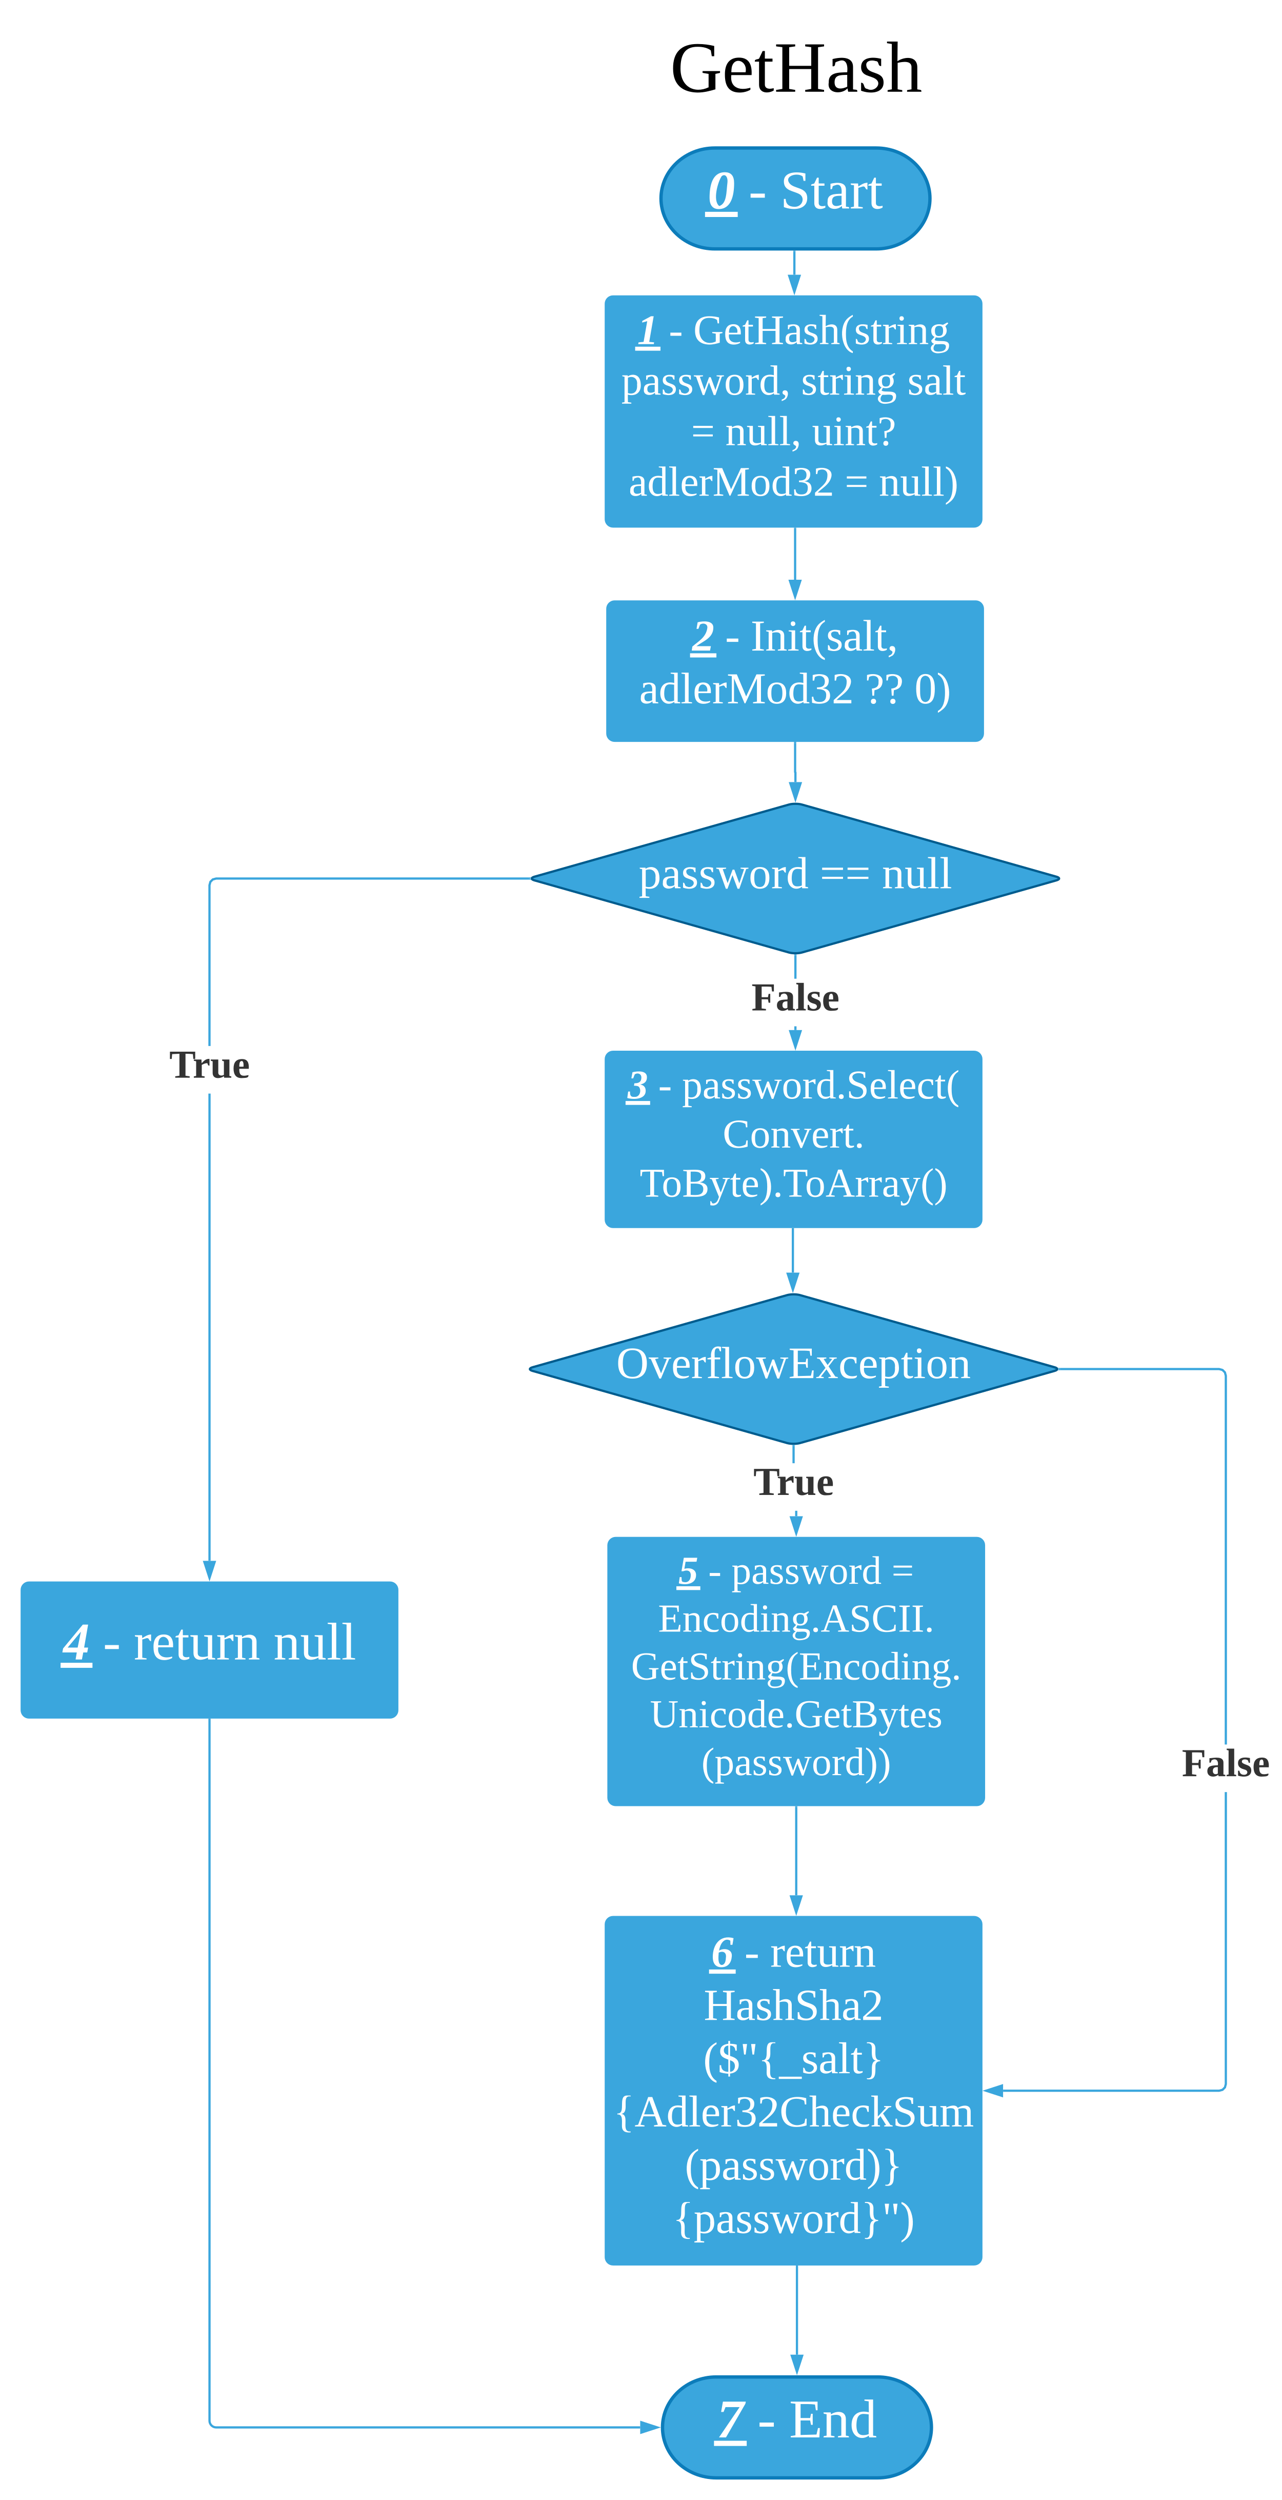 <svg xmlns="http://www.w3.org/2000/svg" xmlns:xlink="http://www.w3.org/1999/xlink" xmlns:lucid="lucid" width="1150.41" height="2242.52"><g transform="translate(-80 1200)" lucid:page-tab-id="0_0"><path d="M0-1258.83h1870.87v2581.66H0z" fill="#fff"/><path d="M866.23-1067.25c26.66 0 48.27 20.26 48.27 45.25 0 25-21.6 45.25-48.27 45.25h-144.8c-26.66 0-48.27-20.26-48.27-45.25 0-25 21.6-45.25 48.27-45.25z" stroke="#0c7cba" stroke-width="3" fill="#3aa6dd"/><use xlink:href="#a" transform="matrix(1,0,0,1,678.162,-1062.25) translate(36.943 49.236)"/><use xlink:href="#b" transform="matrix(1,0,0,1,678.162,-1062.25) translate(73.61 49.236)"/><use xlink:href="#c" transform="matrix(1,0,0,1,678.162,-1062.25) translate(101.993 49.236)"/><path d="M792.84-974.25v20.67" stroke="#3aa6dd" stroke-width="2" fill="none"/><path d="M793.84-974.22h-2v-1.03h2z" fill="#3aa6dd"/><path d="M792.84-938.3l-4.64-14.28h9.27z" stroke="#3aa6dd" stroke-width="2" fill="#3aa6dd"/><path d="M674.5-1174c0-3.3 2.68-6 6-6h228c3.3 0 6 2.7 6 6v83.33c0 3.32-2.7 6-6 6h-228c-3.32 0-6-2.68-6-6z" stroke="#000" stroke-opacity="0" stroke-width="3" fill="#fff" fill-opacity="0"/><use xlink:href="#d" transform="matrix(1,0,0,1,679.495,-1175) translate(1.805 57.286)"/><path d="M624.12-927.58c0-3.3 2.68-6 6-6h324c3.3 0 6 2.7 6 6v193.34c0 3.3-2.7 6-6 6h-324c-3.32 0-6-2.7-6-6z" stroke="#3aa6dd" stroke-width="3" fill="#3aa6dd"/><use xlink:href="#e" transform="matrix(1,0,0,1,636.117,-921.575) translate(15.75 30.222)"/><use xlink:href="#f" transform="matrix(1,0,0,1,636.117,-921.575) translate(44.083 30.222)"/><use xlink:href="#g" transform="matrix(1,0,0,1,636.117,-921.575) translate(66.015 30.222)"/><use xlink:href="#h" transform="matrix(1,0,0,1,636.117,-921.575) translate(1.478 75.556)"/><use xlink:href="#i" transform="matrix(1,0,0,1,636.117,-921.575) translate(162.769 75.556)"/><use xlink:href="#j" transform="matrix(1,0,0,1,636.117,-921.575) translate(258.157 75.556)"/><use xlink:href="#k" transform="matrix(1,0,0,1,636.117,-921.575) translate(64.074 120.889)"/><use xlink:href="#l" transform="matrix(1,0,0,1,636.117,-921.575) translate(94.821 120.889)"/><use xlink:href="#m" transform="matrix(1,0,0,1,636.117,-921.575) translate(172.475 120.889)"/><use xlink:href="#n" transform="matrix(1,0,0,1,636.117,-921.575) translate(8.09 166.222)"/><use xlink:href="#k" transform="matrix(1,0,0,1,636.117,-921.575) translate(201.91 166.222)"/><use xlink:href="#o" transform="matrix(1,0,0,1,636.117,-921.575) translate(232.657 166.222)"/><path d="M793.5-725.74V-680" stroke="#3aa6dd" stroke-width="2" fill="none"/><path d="M794.5-725.72h-2v-1.02h2z" fill="#3aa6dd"/><path d="M793.5-664.74L788.87-679h9.27z" stroke="#3aa6dd" stroke-width="2" fill="#3aa6dd"/><path d="M625.5-654c0-3.3 2.7-6 6-6h324c3.32 0 6 2.7 6 6v111.95c0 3.3-2.68 6-6 6h-324c-3.3 0-6-2.7-6-6z" stroke="#3aa6dd" stroke-width="3" fill="#3aa6dd"/><use xlink:href="#p" transform="matrix(1,0,0,1,637.503,-648) translate(63.687 31.538)"/><use xlink:href="#q" transform="matrix(1,0,0,1,637.503,-648) translate(93.253 31.538)"/><use xlink:href="#r" transform="matrix(1,0,0,1,637.503,-648) translate(116.14 31.538)"/><use xlink:href="#s" transform="matrix(1,0,0,1,637.503,-648) translate(16.161 78.844)"/><use xlink:href="#t" transform="matrix(1,0,0,1,637.503,-648) translate(218.418 78.844)"/><use xlink:href="#u" transform="matrix(1,0,0,1,637.503,-648) translate(263.097 78.844)"/><path d="M788-478.36c3.2-.9 8.36-.9 11.55 0L1028-413.64c3.2.9 3.2 2.37 0 3.28l-228.45 64.72c-3.2.9-8.36.9-11.54 0l-228.45-64.72c-3.2-.9-3.2-2.37 0-3.28z" stroke="#005c8e" stroke-width="2" fill="#3aa6dd"/><use xlink:href="#v" transform="matrix(1,0,0,1,558.778,-475) translate(94.404 71.731)"/><use xlink:href="#w" transform="matrix(1,0,0,1,558.778,-475) translate(256.969 71.731)"/><use xlink:href="#x" transform="matrix(1,0,0,1,558.778,-475) translate(312.692 71.731)"/><path d="M793.5-533.55v26.13c0 .08.06.14.14.14.08 0 .14.06.14.14v8.64" stroke="#3aa6dd" stroke-width="2" fill="none"/><path d="M794.5-533.53h-2v-1.02h2z" fill="#3aa6dd"/><path d="M793.78-483.24l-4.64-14.26h9.27z" stroke="#3aa6dd" stroke-width="2" fill="#3aa6dd"/><path d="M269 200h-2v-419.1h2zm285.4-611H274.12l-2.64.7-1.8 1.8-.7 2.63v144.1h-2v-144.36l.92-3.42 2.53-2.53 3.42-.92H554.4z" fill="#3aa6dd"/><path d="M555.4-412l1.45 1h-2.5v-2h2.5zM268 215.26L263.36 201h9.28z" fill="#3aa6dd"/><path d="M268 218.5l-6-18.5h12zm-3.26-16.5l3.26 10.03 3.26-10.03z" fill="#3aa6dd"/><use xlink:href="#y" transform="matrix(1,0,0,1,231.901,-261.777) translate(0 28.444)"/><path d="M624.12-250.08c0-3.3 2.68-6 6-6h324c3.3 0 6 2.7 6 6v144.1c0 3.32-2.7 6-6 6h-324c-3.32 0-6-2.68-6-6z" stroke="#3aa6dd" stroke-width="3" fill="#3aa6dd"/><use xlink:href="#z" transform="matrix(1,0,0,1,636.117,-244.079) translate(7.077 29.357)"/><use xlink:href="#A" transform="matrix(1,0,0,1,636.117,-244.079) translate(34.599 29.357)"/><use xlink:href="#B" transform="matrix(1,0,0,1,636.117,-244.079) translate(55.902 29.357)"/><use xlink:href="#C" transform="matrix(1,0,0,1,636.117,-244.079) translate(92.394 73.391)"/><use xlink:href="#D" transform="matrix(1,0,0,1,636.117,-244.079) translate(17.882 117.426)"/><path d="M794.77-276.08h-2v-3.37h2zm0-46.04h-2V-343h2z" fill="#3aa6dd"/><path d="M794.2-343.95l.58-.08v1.06h-2v-1.13zM793.77-260.82l-4.64-14.26h9.27z" fill="#3aa6dd"/><path d="M793.77-257.58l-6-18.5h12zm-3.26-16.5l3.27 10.03 3.26-10.03z" fill="#3aa6dd"/><use xlink:href="#E" transform="matrix(1,0,0,1,754.366,-322.122) translate(0 28.444)"/><path d="M786.34-38.36c3.2-.9 8.36-.9 11.55 0l228.44 64.72c3.2.9 3.2 2.37 0 3.28L797.9 94.36c-3.2.9-8.37.9-11.56 0L557.9 29.64c-3.2-.9-3.2-2.37 0-3.28z" stroke="#005c8e" stroke-width="2" fill="#3aa6dd"/><use xlink:href="#F" transform="matrix(1,0,0,1,557.117,-35) translate(75.919 71.089)"/><path d="M791.5-97.47v38.95" stroke="#3aa6dd" stroke-width="2" fill="none"/><path d="M792.5-97.45h-2v-1.02h2z" fill="#3aa6dd"/><path d="M791.5-43.26l-4.63-14.26h9.27z" stroke="#3aa6dd" stroke-width="2" fill="#3aa6dd"/><path d="M795.5 160h-2v-4.9h2zm-2.38-47.55h-2V97h2z" fill="#3aa6dd"/><path d="M792.54 96.05l.58-.08v1.06h-2V95.9zM794.5 175.26L789.86 161h9.27z" fill="#3aa6dd"/><path d="M794.5 178.5l-6.02-18.5h12.03zm-3.26-16.5l3.26 10.03 3.25-10.03z" fill="#3aa6dd"/><g><use xlink:href="#y" transform="matrix(1,0,0,1,756.019,112.446) translate(0 28.444)"/></g><path d="M626.5 186c0-3.3 2.68-6 6-6h324c3.3 0 6 2.7 6 6v226.53c0 3.3-2.7 6-6 6h-324c-3.32 0-6-2.7-6-6z" stroke="#3aa6dd" stroke-width="3" fill="#3aa6dd"/><g><use xlink:href="#G" transform="matrix(1,0,0,1,638.495,192) translate(50.276 28.604)"/><use xlink:href="#H" transform="matrix(1,0,0,1,638.495,192) translate(77.092 28.604)"/><use xlink:href="#I" transform="matrix(1,0,0,1,638.495,192) translate(97.849 28.604)"/><use xlink:href="#J" transform="matrix(1,0,0,1,638.495,192) translate(241.563 28.604)"/><use xlink:href="#K" transform="matrix(1,0,0,1,638.495,192) translate(32.1 71.509)"/><use xlink:href="#L" transform="matrix(1,0,0,1,638.495,192) translate(7.817 114.415)"/><use xlink:href="#M" transform="matrix(1,0,0,1,638.495,192) translate(24.701 157.32)"/><use xlink:href="#N" transform="matrix(1,0,0,1,638.495,192) translate(70.884 200.226)"/></g><path d="M624.12 526c0-3.3 2.68-6 6-6h324c3.3 0 6 2.7 6 6v298.54c0 3.32-2.7 6-6 6h-324c-3.32 0-6-2.68-6-6z" stroke="#3aa6dd" stroke-width="3" fill="#3aa6dd"/><g><use xlink:href="#O" transform="matrix(1,0,0,1,636.117,532) translate(82.153 32.066)"/><use xlink:href="#P" transform="matrix(1,0,0,1,636.117,532) translate(112.001 32.066)"/><use xlink:href="#Q" transform="matrix(1,0,0,1,636.117,532) translate(135.106 32.066)"/><use xlink:href="#R" transform="matrix(1,0,0,1,636.117,532) translate(75.465 79.823)"/><use xlink:href="#S" transform="matrix(1,0,0,1,636.117,532) translate(74.857 127.581)"/><use xlink:href="#T" transform="matrix(1,0,0,1,636.117,532) translate(-5.789 175.338)"/><use xlink:href="#U" transform="matrix(1,0,0,1,636.117,532) translate(58.329 223.096)"/><use xlink:href="#V" transform="matrix(1,0,0,1,636.117,532) translate(47.33 270.853)"/></g><path d="M794.5 421.03V500" stroke="#3aa6dd" stroke-width="2" fill="none"/><path d="M795.5 421.05h-2v-1.02h2z" fill="#3aa6dd"/><path d="M794.5 515.26L789.86 501h9.27z" stroke="#3aa6dd" stroke-width="2" fill="#3aa6dd"/><path d="M867.56 932.02c26.66 0 48.27 20.26 48.27 45.25 0 25-21.6 45.25-48.27 45.25h-144.8c-26.65 0-48.26-20.26-48.26-45.25 0-25 21.6-45.25 48.26-45.25z" stroke="#0c7cba" stroke-width="3" fill="#3aa6dd"/><g><use xlink:href="#W" transform="matrix(1,0,0,1,679.495,937.017) translate(43.665 49.236)"/><use xlink:href="#b" transform="matrix(1,0,0,1,679.495,937.017) translate(80.332 49.236)"/><use xlink:href="#X" transform="matrix(1,0,0,1,679.495,937.017) translate(108.715 49.236)"/></g><path d="M795.16 833.04v78.98" stroke="#3aa6dd" stroke-width="2" fill="none"/><path d="M796.16 833.07h-2v-1.03h2z" fill="#3aa6dd"/><path d="M795.16 927.28l-4.63-14.26h9.27z" stroke="#3aa6dd" stroke-width="2" fill="#3aa6dd"/><path d="M100 226c0-3.3 2.7-6 6-6h324c3.3 0 6 2.7 6 6v108c0 3.3-2.7 6-6 6H106c-3.3 0-6-2.7-6-6z" stroke="#3aa6dd" stroke-width="3" fill="#3aa6dd"/><g><use xlink:href="#Y" transform="matrix(1,0,0,1,112,232) translate(24.751 56.483)"/><use xlink:href="#Z" transform="matrix(1,0,0,1,112,232) translate(60.487 56.483)"/><use xlink:href="#aa" transform="matrix(1,0,0,1,112,232) translate(88.149 56.483)"/><use xlink:href="#ab" transform="matrix(1,0,0,1,112,232) translate(213.49 56.483)"/></g><path d="M268 342.5v628.77c0 3.3 2.7 6 6 6h380.5" stroke="#3aa6dd" stroke-width="2" fill="none"/><path d="M269 342.53h-2v-1.03h2z" fill="#3aa6dd"/><path d="M669.76 977.27l-14.27 4.63v-9.27z" stroke="#3aa6dd" stroke-width="2" fill="#3aa6dd"/><path d="M1181 669.4l-.92 3.42-2.53 2.53-3.42.92h-194v-2h193.74l2.64-.7 1.8-1.8.7-2.63V407.4h2zm-3.45-641.48l2.53 2.53.92 3.42v330.88h-2V34.13l-.7-2.64-1.8-1.8-2.63-.7H1031.5v-2h142.63z" fill="#3aa6dd"/><path d="M1031.53 29h-2.5l1.48-1-1.46-1h2.5zM979.12 679.9l-14.27-4.63 14.27-4.63z" fill="#3aa6dd"/><path d="M980.12 681.28l-18.5-6 18.5-6.02zm-12.03-6l10.02 3.25V672z" fill="#3aa6dd"/><g><use xlink:href="#E" transform="matrix(1,0,0,1,1140.593,364.748) translate(0 28.444)"/></g><defs><path fill="#fff" d="M113-239c43 0 61 26 61 72C174-84 154 4 72 4 31 4 12-24 12-70c0-81 18-169 101-169zm-21 26C66-175 31-51 76-16c51-17 46-93 54-155 4-33-13-62-38-42" id="ac"/><g id="a"><use transform="matrix(0.136,0,0,0.136,0,0)" xlink:href="#ac"/><path fill="#fff" d="M-2.44 3H26.9v4.66H-2.45z"/></g><path fill="#fff" d="M13-71v-27h94v27H13" id="ad"/><use transform="matrix(0.136,0,0,0.136,0,0)" xlink:href="#ad" id="b"/><path fill="#fff" d="M178-68c0 79-95 82-154 59v-54h12c1 35 22 52 60 52 50 0 69-58 33-82-39-24-105-21-105-85 0-67 86-66 142-53v49h-12l-6-29c-31-27-121-7-89 42 28 43 119 24 119 101" id="ae"/><path fill="#fff" d="M54-38c-1 25 24 26 44 20v12C71 10 25 9 25-35v-115H4c-2-14 14-10 21-15l18-38h11v38h38v15H54v112" id="af"/><path fill="#fff" d="M32-163c41-10 102-14 102 39v112c8 3 24-2 21 12h-45l-4-17C83 13 3 13 13-46c-2-50 45-50 92-51 4-36-5-70-42-56-6 2-12 4-16 6-4 7 0 23-15 20v-36zM42-47c0 41 41 33 63 22v-59c-34 1-63-1-63 37" id="ag"/><path fill="#fff" d="M57-145c16-10 35-24 60-25v45c-19 1-8-30-40-17l-20 6v124l29 4v8H7v-8l21-4v-141c-8-3-24 2-21-12h48" id="ah"/><g id="c"><use transform="matrix(0.136,0,0,0.136,0,0)" xlink:href="#ae"/><use transform="matrix(0.136,0,0,0.136,27.16,0)" xlink:href="#af"/><use transform="matrix(0.136,0,0,0.136,40.741,0)" xlink:href="#ag"/><use transform="matrix(0.136,0,0,0.136,62.333,0)" xlink:href="#ah"/><use transform="matrix(0.136,0,0,0.136,78.494,0)" xlink:href="#af"/></g><path d="M52-115c0 90 69 126 140 93v-67l-30-5v-9h87v9l-23 5v77c-27 8-56 16-90 16C59 2 15-37 15-115c-1-82 41-123 122-123 31 0 59 4 83 10v51h-12l-5-29c-15-12-38-18-65-18-66-1-86 42-86 109" id="ai"/><path d="M84-170c49 0 66 33 63 87H46c-8 60 38 80 95 63v10C128-2 108 4 88 4 34 4 14-29 14-84c-1-54 22-86 70-86zm33 73c12-57-57-82-69-24-1 7-2 15-2 24h71" id="aj"/><path d="M54-38c-1 25 24 26 44 20v12C71 10 25 9 25-35v-115H4c-2-14 14-10 21-15l18-38h11v38h38v15H54v112" id="ak"/><path d="M10 0v-9l31-5v-208l-31-4v-10h95v10l-30 4v93h110v-93l-30-4v-10h94v10l-30 4v208l30 5v9h-94v-9l30-5v-99H75v99l30 5v9H10" id="al"/><path d="M32-163c41-10 102-14 102 39v112c8 3 24-2 21 12h-45l-4-17C83 13 3 13 13-46c-2-50 45-50 92-51 4-36-5-70-42-56-6 2-12 4-16 6-4 7 0 23-15 20v-36zM42-47c0 41 41 33 63 22v-59c-34 1-63-1-63 37" id="am"/><path d="M41-130c7 48 86 23 86 84 0 56-69 57-112 41v-40c20 0 9 29 31 31 35 19 77-26 41-50-27-18-72-13-72-59 0-50 58-52 100-41v36c-19 1-8-25-28-25-21-7-50-1-46 23" id="an"/><path d="M126-119c3-38-42-31-69-25v132l23 4v8H7v-8l21-4v-226l-24-4v-8h53l-1 98c31-22 99-31 99 31v109c7 3 23-1 20 12h-71v-8l22-4v-107" id="ao"/><g id="d"><use transform="matrix(0.18,0,0,0.18,0,0)" xlink:href="#ai"/><use transform="matrix(0.18,0,0,0.18,46.684,0)" xlink:href="#aj"/><use transform="matrix(0.18,0,0,0.18,75.343,0)" xlink:href="#ak"/><use transform="matrix(0.18,0,0,0.18,93.368,0)" xlink:href="#al"/><use transform="matrix(0.18,0,0,0.18,140.052,0)" xlink:href="#am"/><use transform="matrix(0.18,0,0,0.18,168.711,0)" xlink:href="#an"/><use transform="matrix(0.18,0,0,0.18,193.946,0)" xlink:href="#ao"/></g><path fill="#fff" d="M102-19l42 4-3 15H8l3-15 43-4 31-177-44 12 3-15 73-39h23" id="ap"/><g id="e"><use transform="matrix(0.105,0,0,0.105,0,0)" xlink:href="#ap"/><path fill="#fff" d="M-1.9 2.32H20.8v3.6H-1.9z"/></g><use transform="matrix(0.105,0,0,0.105,0,0)" xlink:href="#ad" id="f"/><path fill="#fff" d="M52-115c0 90 69 126 140 93v-67l-30-5v-9h87v9l-23 5v77c-27 8-56 16-90 16C59 2 15-37 15-115c-1-82 41-123 122-123 31 0 59 4 83 10v51h-12l-5-29c-15-12-38-18-65-18-66-1-86 42-86 109" id="aq"/><path fill="#fff" d="M84-170c49 0 66 33 63 87H46c-8 60 38 80 95 63v10C128-2 108 4 88 4 34 4 14-29 14-84c-1-54 22-86 70-86zm33 73c12-57-57-82-69-24-1 7-2 15-2 24h71" id="ar"/><path fill="#fff" d="M10 0v-9l31-5v-208l-31-4v-10h95v10l-30 4v93h110v-93l-30-4v-10h94v10l-30 4v208l30 5v9h-94v-9l30-5v-99H75v99l30 5v9H10" id="as"/><path fill="#fff" d="M41-130c7 48 86 23 86 84 0 56-69 57-112 41v-40c20 0 9 29 31 31 35 19 77-26 41-50-27-18-72-13-72-59 0-50 58-52 100-41v36c-19 1-8-25-28-25-21-7-50-1-46 23" id="at"/><path fill="#fff" d="M126-119c3-38-42-31-69-25v132l23 4v8H7v-8l21-4v-226l-24-4v-8h53l-1 98c31-22 99-31 99 31v109c7 3 23-1 20 12h-71v-8l22-4v-107" id="au"/><path fill="#fff" d="M108-235c-52 28-62 95-58 178 3 56 21 97 58 119v15C7 49-17-153 67-223c12-10 25-19 41-27v15" id="av"/><path fill="#fff" d="M47-200c-23 0-25-39 0-38 13 0 18 7 20 19-1 11-8 19-20 19zM65-12l28 4v8H8v-8l28-4v-141l-24-4v-8h53v153" id="aw"/><path fill="#fff" d="M125-118c4-37-41-34-68-26v132l23 4v8H8C5-13 21-9 28-12v-141c-7-3-23 1-20-12h47l2 13c31-23 98-29 98 31v109c7 3 23-1 20 12h-72v-8l22-4v-106" id="ax"/><path fill="#fff" d="M141-152c28 39 5 97-54 97-9 0-20-2-27-3L49-35c29 22 130-14 124 52-4 45-38 57-88 61C21 83-8 26 45-2 33-6 22-15 21-31l28-31c-19-9-28-26-28-51-2-51 53-65 100-52l38-20 7 8zM85 64c35 0 61-11 61-42 0-35-57-17-89-21-9 8-16 19-17 34 0 25 19 29 45 29zM52-113c1 26 7 46 35 44 28-1 34-16 35-44 0-26-6-43-34-43s-36 17-36 43" id="ay"/><g id="g"><use transform="matrix(0.105,0,0,0.105,0,0)" xlink:href="#aq"/><use transform="matrix(0.105,0,0,0.105,27.179,0)" xlink:href="#ar"/><use transform="matrix(0.105,0,0,0.105,43.864,0)" xlink:href="#af"/><use transform="matrix(0.105,0,0,0.105,54.358,0)" xlink:href="#as"/><use transform="matrix(0.105,0,0,0.105,81.537,0)" xlink:href="#ag"/><use transform="matrix(0.105,0,0,0.105,98.222,0)" xlink:href="#at"/><use transform="matrix(0.105,0,0,0.105,112.914,0)" xlink:href="#au"/><use transform="matrix(0.105,0,0,0.105,131.802,0)" xlink:href="#av"/><use transform="matrix(0.105,0,0,0.105,144.29,0)" xlink:href="#at"/><use transform="matrix(0.105,0,0,0.105,158.981,0)" xlink:href="#af"/><use transform="matrix(0.105,0,0,0.105,169.475,0)" xlink:href="#ah"/><use transform="matrix(0.105,0,0,0.105,181.963,0)" xlink:href="#aw"/><use transform="matrix(0.105,0,0,0.105,192.457,0)" xlink:href="#ax"/><use transform="matrix(0.105,0,0,0.105,211.346,0)" xlink:href="#ay"/></g><path fill="#fff" d="M166-85c3 67-44 102-111 85l1 64 29 4v9H6v-9l21-4v-217c-7-3-22 1-19-12h46l1 9c11-8 26-14 45-14 47 2 64 36 66 85zM56-13c53 14 83-14 78-72 7-53-33-79-78-60v132" id="az"/><path fill="#fff" d="M240-154L185 4h-14l-41-109L90 4H77L20-153c-7-3-23 1-20-12h79v8l-27 4L91-41l40-108h14l40 109 38-113-28-4v-8h63v8" id="aA"/><path fill="#fff" d="M90-170c52 0 76 32 76 87 0 54-24 87-77 87-51 0-75-34-75-87 0-54 24-87 76-87zM89-10c39 0 46-35 46-73 0-39-7-73-46-73-39 1-44 34-44 73s6 72 44 73" id="aB"/><path fill="#fff" d="M13-81c0-71 46-101 114-85l-1-72-28-4v-8h57v238c8 3 24-2 21 12h-47l-2-12C80 23 13-1 13-81zm77-74c-37 1-44 33-45 74 0 38 9 66 45 66 14 0 27-3 36-7v-130c-10-1-24-3-36-3" id="aC"/><path fill="#fff" d="M42-37c43 0 23 74-4 81-7 4-14 8-24 11V42c17-5 29-14 31-30C42-2 20 1 21-18c0-12 9-19 21-19" id="aD"/><g id="h"><use transform="matrix(0.105,0,0,0.105,0,0)" xlink:href="#az"/><use transform="matrix(0.105,0,0,0.105,18.889,0)" xlink:href="#ag"/><use transform="matrix(0.105,0,0,0.105,35.574,0)" xlink:href="#at"/><use transform="matrix(0.105,0,0,0.105,50.265,0)" xlink:href="#at"/><use transform="matrix(0.105,0,0,0.105,64.957,0)" xlink:href="#aA"/><use transform="matrix(0.105,0,0,0.105,92.136,0)" xlink:href="#aB"/><use transform="matrix(0.105,0,0,0.105,111.025,0)" xlink:href="#ah"/><use transform="matrix(0.105,0,0,0.105,123.512,0)" xlink:href="#aC"/><use transform="matrix(0.105,0,0,0.105,142.401,0)" xlink:href="#aD"/></g><g id="i"><use transform="matrix(0.105,0,0,0.105,0,0)" xlink:href="#at"/><use transform="matrix(0.105,0,0,0.105,14.691,0)" xlink:href="#af"/><use transform="matrix(0.105,0,0,0.105,25.185,0)" xlink:href="#ah"/><use transform="matrix(0.105,0,0,0.105,37.673,0)" xlink:href="#aw"/><use transform="matrix(0.105,0,0,0.105,48.167,0)" xlink:href="#ax"/><use transform="matrix(0.105,0,0,0.105,67.056,0)" xlink:href="#ay"/></g><path fill="#fff" d="M65-12l28 4v8H7v-8l28-4v-226l-28-4v-8h58v238" id="aE"/><g id="j"><use transform="matrix(0.105,0,0,0.105,0,0)" xlink:href="#at"/><use transform="matrix(0.105,0,0,0.105,14.691,0)" xlink:href="#ag"/><use transform="matrix(0.105,0,0,0.105,31.377,0)" xlink:href="#aE"/><use transform="matrix(0.105,0,0,0.105,41.87,0)" xlink:href="#af"/></g><path fill="#fff" d="M185-92v17H18v-17h167zm0-73v18H18v-18h167" id="aF"/><use transform="matrix(0.105,0,0,0.105,0,0)" xlink:href="#aF" id="k"/><path fill="#fff" d="M124-13C89 8 26 15 26-45v-108c-8-3-24 2-21-12h50v118c-3 37 42 32 69 25v-131l-25-4v-8h54v153c8 3 24-2 21 12h-48" id="aG"/><g id="l"><use transform="matrix(0.105,0,0,0.105,0,0)" xlink:href="#ax"/><use transform="matrix(0.105,0,0,0.105,18.889,0)" xlink:href="#aG"/><use transform="matrix(0.105,0,0,0.105,37.778,0)" xlink:href="#aE"/><use transform="matrix(0.105,0,0,0.105,48.272,0)" xlink:href="#aE"/><use transform="matrix(0.105,0,0,0.105,58.765,0)" xlink:href="#aD"/></g><path fill="#fff" d="M19-231c61-19 146-3 123 76-8 29-32 42-62 48l-3 45H63l-4-58c33-4 57-15 54-56 6-47-42-58-77-39l-6 29H19v-45zM72-37c14 0 21 9 21 21S84 5 72 5 50-2 51-16c0-13 8-21 21-21" id="aH"/><g id="m"><use transform="matrix(0.105,0,0,0.105,0,0)" xlink:href="#aG"/><use transform="matrix(0.105,0,0,0.105,18.889,0)" xlink:href="#aw"/><use transform="matrix(0.105,0,0,0.105,29.383,0)" xlink:href="#ax"/><use transform="matrix(0.105,0,0,0.105,48.272,0)" xlink:href="#af"/><use transform="matrix(0.105,0,0,0.105,58.765,0)" xlink:href="#aH"/></g><path fill="#fff" d="M152 0h-7L59-203v189l32 5v9H10v-9l31-5v-208l-31-4v-10h72l76 180 84-180h68v10l-31 4v208l31 5v9h-96v-9l32-5v-189" id="aI"/><path fill="#fff" d="M104-123c39 3 61 21 62 59C167 7 83 12 19-4l-2-50h12c2 29 16 43 51 43 38 0 54-19 54-55 2-43-34-49-75-50v-14c37 0 64-7 64-48 0-47-47-56-81-36l-6 29H24v-46c51-13 135-13 131 51-2 34-20 52-51 57" id="aJ"/><path fill="#fff" d="M24-231c66-21 156 2 128 81C132-92 78-66 39-27h121V0H16v-26l59-54c26-25 47-47 47-97 0-48-47-57-81-37l-6 29H24v-46" id="aK"/><g id="n"><use transform="matrix(0.105,0,0,0.105,0,0)" xlink:href="#ag"/><use transform="matrix(0.105,0,0,0.105,16.685,0)" xlink:href="#aC"/><use transform="matrix(0.105,0,0,0.105,35.574,0)" xlink:href="#aE"/><use transform="matrix(0.105,0,0,0.105,46.068,0)" xlink:href="#ar"/><use transform="matrix(0.105,0,0,0.105,62.753,0)" xlink:href="#ah"/><use transform="matrix(0.105,0,0,0.105,75.241,0)" xlink:href="#aI"/><use transform="matrix(0.105,0,0,0.105,108.821,0)" xlink:href="#aB"/><use transform="matrix(0.105,0,0,0.105,127.71,0)" xlink:href="#aC"/><use transform="matrix(0.105,0,0,0.105,146.599,0)" xlink:href="#aJ"/><use transform="matrix(0.105,0,0,0.105,165.488,0)" xlink:href="#aK"/></g><path fill="#fff" d="M12-250C113-222 137-19 52 49 40 59 28 69 12 77V62C56 37 70-16 70-87c0-70-13-123-58-148v-15" id="aL"/><g id="o"><use transform="matrix(0.105,0,0,0.105,0,0)" xlink:href="#ax"/><use transform="matrix(0.105,0,0,0.105,18.889,0)" xlink:href="#aG"/><use transform="matrix(0.105,0,0,0.105,37.778,0)" xlink:href="#aE"/><use transform="matrix(0.105,0,0,0.105,48.272,0)" xlink:href="#aE"/><use transform="matrix(0.105,0,0,0.105,58.765,0)" xlink:href="#aL"/></g><path fill="#fff" d="M172-188c0 86-82 110-138 152h118l-7 36H-4l5-33c49-43 111-74 122-151 5-36-37-45-60-27l-13 34H35l9-54c50-12 128-14 128 43" id="aM"/><g id="p"><use transform="matrix(0.11,0,0,0.11,0,0)" xlink:href="#aM"/><path fill="#fff" d="M-1.97 2.43h23.65v3.75H-1.97z"/></g><use transform="matrix(0.11,0,0,0.11,0,0)" xlink:href="#ad" id="q"/><path fill="#fff" d="M77-14l30 5v9H13v-9l30-5v-208l-30-4v-10h94v10l-30 4v208" id="aN"/><g id="r"><use transform="matrix(0.11,0,0,0.11,0,0)" xlink:href="#aN"/><use transform="matrix(0.11,0,0,0.11,13.031,0)" xlink:href="#ax"/><use transform="matrix(0.11,0,0,0.11,32.742,0)" xlink:href="#aw"/><use transform="matrix(0.11,0,0,0.11,43.693,0)" xlink:href="#af"/><use transform="matrix(0.11,0,0,0.11,54.643,0)" xlink:href="#av"/><use transform="matrix(0.11,0,0,0.11,67.675,0)" xlink:href="#at"/><use transform="matrix(0.11,0,0,0.11,83.005,0)" xlink:href="#ag"/><use transform="matrix(0.11,0,0,0.11,100.417,0)" xlink:href="#aE"/><use transform="matrix(0.11,0,0,0.11,111.367,0)" xlink:href="#af"/><use transform="matrix(0.11,0,0,0.11,122.318,0)" xlink:href="#aD"/></g><g id="s"><use transform="matrix(0.11,0,0,0.11,0,0)" xlink:href="#ag"/><use transform="matrix(0.11,0,0,0.11,17.411,0)" xlink:href="#aC"/><use transform="matrix(0.11,0,0,0.11,37.122,0)" xlink:href="#aE"/><use transform="matrix(0.11,0,0,0.11,48.073,0)" xlink:href="#ar"/><use transform="matrix(0.11,0,0,0.11,65.484,0)" xlink:href="#ah"/><use transform="matrix(0.11,0,0,0.11,78.516,0)" xlink:href="#aI"/><use transform="matrix(0.11,0,0,0.11,113.558,0)" xlink:href="#aB"/><use transform="matrix(0.11,0,0,0.11,133.269,0)" xlink:href="#aC"/><use transform="matrix(0.11,0,0,0.11,152.98,0)" xlink:href="#aJ"/><use transform="matrix(0.11,0,0,0.11,172.691,0)" xlink:href="#aK"/></g><g id="t"><use transform="matrix(0.11,0,0,0.11,0,0)" xlink:href="#aH"/><use transform="matrix(0.11,0,0,0.11,17.411,0)" xlink:href="#aH"/></g><path fill="#fff" d="M90-239c59 0 76 52 76 120S152 4 89 4C31 4 14-51 14-119c0-67 17-120 76-120zM89-10c45-6 45-58 45-109 0-50 0-101-45-106-45 4-43 57-43 106 0 50-2 104 43 109" id="aO"/><g id="u"><use transform="matrix(0.11,0,0,0.11,0,0)" xlink:href="#aO"/><use transform="matrix(0.11,0,0,0.11,19.711,0)" xlink:href="#aL"/></g><g id="v"><use transform="matrix(0.112,0,0,0.112,0,0)" xlink:href="#az"/><use transform="matrix(0.112,0,0,0.112,20.222,0)" xlink:href="#ag"/><use transform="matrix(0.112,0,0,0.112,38.085,0)" xlink:href="#at"/><use transform="matrix(0.112,0,0,0.112,53.814,0)" xlink:href="#at"/><use transform="matrix(0.112,0,0,0.112,69.542,0)" xlink:href="#aA"/><use transform="matrix(0.112,0,0,0.112,98.64,0)" xlink:href="#aB"/><use transform="matrix(0.112,0,0,0.112,118.862,0)" xlink:href="#ah"/><use transform="matrix(0.112,0,0,0.112,132.231,0)" xlink:href="#aC"/></g><g id="w"><use transform="matrix(0.112,0,0,0.112,0,0)" xlink:href="#aF"/><use transform="matrix(0.112,0,0,0.112,22.806,0)" xlink:href="#aF"/></g><g id="x"><use transform="matrix(0.112,0,0,0.112,0,0)" xlink:href="#ax"/><use transform="matrix(0.112,0,0,0.112,20.222,0)" xlink:href="#aG"/><use transform="matrix(0.112,0,0,0.112,40.444,0)" xlink:href="#aE"/><use transform="matrix(0.112,0,0,0.112,51.679,0)" xlink:href="#aE"/></g><path fill="#333" d="M54 0v-13l38-5v-199l-66 3-4 44H6v-66h229v66h-17l-4-44c-17-2-44-3-67-3v199l38 5V0H54" id="aP"/><path fill="#333" d="M132-132c-21 0-37 9-50 16v100l26 4V0H10v-12l21-4v-133l-21-5v-11h69l2 34c17-18 35-41 71-40v61c-17 3-14-14-20-22" id="aQ"/><path fill="#333" d="M73-51c-3 31 27 38 51 25v-123l-16-5v-11h66v149l17 4V0h-65l-2-14C94 9 22 18 22-44v-105l-17-5v-11h68v114" id="aR"/><path fill="#333" d="M12-83c0-55 22-85 75-86 52-1 66 33 63 88H64c-1 37 6 64 44 63 14 0 28-4 39-6 3 28-28 25-55 27-57 4-80-31-80-86zm90-17c2-26 0-63-27-48-10 9-11 28-11 48h38" id="aS"/><g id="y"><use transform="matrix(0.099,0,0,0.099,0,0)" xlink:href="#aP"/><use transform="matrix(0.099,0,0,0.099,21.037,0)" xlink:href="#aQ"/><use transform="matrix(0.099,0,0,0.099,36.741,0)" xlink:href="#aR"/><use transform="matrix(0.099,0,0,0.099,56.494,0)" xlink:href="#aS"/></g><path fill="#fff" d="M159-70C162 6 60 13-3-4l8-57h16c0 27 2 50 38 47 45 5 65-51 43-85-8-12-27-13-46-13l4-22c39 1 61-12 61-51 0-35-38-44-59-26l-13 34H33l10-54c48-11 127-16 127 44 0 41-24 57-59 64 28 5 47 21 48 53" id="aT"/><g id="z"><use transform="matrix(0.102,0,0,0.102,0,0)" xlink:href="#aT"/><path fill="#fff" d="M-1.83 2.26H20.2v3.5H-1.84z"/></g><use transform="matrix(0.102,0,0,0.102,0,0)" xlink:href="#ad" id="A"/><path fill="#fff" d="M45-37c13 0 21 8 21 21C67-2 57 4 45 5 33 4 23-2 24-16c0-13 8-21 21-21" id="aU"/><path fill="#fff" d="M45-84c0 64 52 80 104 63 1 25-30 25-55 25-56 0-80-32-80-88 0-76 62-98 131-80v46h-10c-5-15-4-31-23-35-47-10-67 21-67 69" id="aV"/><g id="B"><use transform="matrix(0.102,0,0,0.102,0,0)" xlink:href="#az"/><use transform="matrix(0.102,0,0,0.102,18.348,0)" xlink:href="#ag"/><use transform="matrix(0.102,0,0,0.102,34.555,0)" xlink:href="#at"/><use transform="matrix(0.102,0,0,0.102,48.826,0)" xlink:href="#at"/><use transform="matrix(0.102,0,0,0.102,63.096,0)" xlink:href="#aA"/><use transform="matrix(0.102,0,0,0.102,89.497,0)" xlink:href="#aB"/><use transform="matrix(0.102,0,0,0.102,107.844,0)" xlink:href="#ah"/><use transform="matrix(0.102,0,0,0.102,119.974,0)" xlink:href="#aC"/><use transform="matrix(0.102,0,0,0.102,138.322,0)" xlink:href="#aU"/><use transform="matrix(0.102,0,0,0.102,147.496,0)" xlink:href="#ae"/><use transform="matrix(0.102,0,0,0.102,167.883,0)" xlink:href="#ar"/><use transform="matrix(0.102,0,0,0.102,184.09,0)" xlink:href="#aE"/><use transform="matrix(0.102,0,0,0.102,194.283,0)" xlink:href="#ar"/><use transform="matrix(0.102,0,0,0.102,210.49,0)" xlink:href="#aV"/><use transform="matrix(0.102,0,0,0.102,226.698,0)" xlink:href="#af"/><use transform="matrix(0.102,0,0,0.102,236.891,0)" xlink:href="#av"/></g><path fill="#fff" d="M52-115c0 93 80 130 150 87l7-35h11l-1 55c-23 7-52 12-83 12C60 4 19-37 15-115c-5-113 97-141 201-114l1 51h-12l-5-30c-15-9-39-16-62-16-66 0-86 41-86 109" id="aW"/><path fill="#fff" d="M164-154L98 4H85L17-153c-7-3-20 0-17-12h77v8l-26 4L99-38l46-115-26-4v-8h61v8" id="aX"/><g id="C"><use transform="matrix(0.102,0,0,0.102,0,0)" xlink:href="#aW"/><use transform="matrix(0.102,0,0,0.102,24.464,0)" xlink:href="#aB"/><use transform="matrix(0.102,0,0,0.102,42.812,0)" xlink:href="#ax"/><use transform="matrix(0.102,0,0,0.102,61.159,0)" xlink:href="#aX"/><use transform="matrix(0.102,0,0,0.102,79.507,0)" xlink:href="#ar"/><use transform="matrix(0.102,0,0,0.102,95.714,0)" xlink:href="#ah"/><use transform="matrix(0.102,0,0,0.102,107.844,0)" xlink:href="#af"/><use transform="matrix(0.102,0,0,0.102,118.038,0)" xlink:href="#aU"/></g><path fill="#fff" d="M55 0v-9l38-5v-207c-22 1-53 0-70 4l-5 37H7v-56h207v56h-12l-5-37-70-3v206l37 5v9H55" id="aY"/><path fill="#fff" d="M75-131c50 2 93 3 93-48 0-46-48-41-93-41v89zm0 115c55 4 111 6 111-51 0-53-58-48-111-48v99zm148-52C223 24 102-3 10 0v-9l31-5v-208l-31-4v-10c77 6 193-24 194 56 0 33-20 48-48 54 36 5 67 20 67 58" id="aZ"/><path fill="#fff" d="M161-154L85 37C75 66 49 86 8 75V39c18-2 6 24 29 21 30-4 38-32 47-58L21-153c-7-3-20 0-17-12h77v8l-26 4 45 116 43-116-26-4v-8h62v8" id="ba"/><path fill="#fff" d="M81-9v9H4v-9l26-5 81-224h33l83 224 30 5v9h-99v-9l31-5-23-68H73L49-14zm38-203L78-98h82" id="bb"/><g id="D"><use transform="matrix(0.102,0,0,0.102,0,0)" xlink:href="#aY"/><use transform="matrix(0.102,0,0,0.102,19.775,0)" xlink:href="#aB"/><use transform="matrix(0.102,0,0,0.102,38.123,0)" xlink:href="#aZ"/><use transform="matrix(0.102,0,0,0.102,62.586,0)" xlink:href="#ba"/><use transform="matrix(0.102,0,0,0.102,80.934,0)" xlink:href="#af"/><use transform="matrix(0.102,0,0,0.102,91.128,0)" xlink:href="#ar"/><use transform="matrix(0.102,0,0,0.102,107.335,0)" xlink:href="#aL"/><use transform="matrix(0.102,0,0,0.102,119.465,0)" xlink:href="#aU"/><use transform="matrix(0.102,0,0,0.102,128.639,0)" xlink:href="#aY"/><use transform="matrix(0.102,0,0,0.102,148.414,0)" xlink:href="#aB"/><use transform="matrix(0.102,0,0,0.102,166.761,0)" xlink:href="#bb"/><use transform="matrix(0.102,0,0,0.102,193.162,0)" xlink:href="#ah"/><use transform="matrix(0.102,0,0,0.102,205.292,0)" xlink:href="#ah"/><use transform="matrix(0.102,0,0,0.102,217.422,0)" xlink:href="#ag"/><use transform="matrix(0.102,0,0,0.102,233.629,0)" xlink:href="#ba"/><use transform="matrix(0.102,0,0,0.102,251.977,0)" xlink:href="#av"/><use transform="matrix(0.102,0,0,0.102,264.107,0)" xlink:href="#aL"/></g><path fill="#333" d="M92-101v83l39 5V0H8v-13l28-5v-200l-30-5v-13h197v64h-17l-5-42c-27-3-59-2-89-2v96h57l6-30h15v80h-15l-6-31H92" id="bc"/><path fill="#333" d="M31-163c51-5 127-20 127 40v107l17 4V0h-61l-4-13C82 13 12 12 12-46c0-51 46-52 95-53 9-45-22-69-57-44l-7 20H31v-40zM62-47c0 30 26 34 45 23v-59c-28 0-45 6-45 36" id="bd"/><path fill="#333" d="M76-16l18 4V0H7v-12l18-4v-218l-17-4v-12h68v234" id="be"/><path fill="#333" d="M102-142c-14-17-68-15-54 18 24 26 83 17 83 72 0 62-72 62-120 47v-45h12c4 23 16 37 43 37 35 0 39-37 9-46-31-9-65-19-64-61 0-52 59-55 108-45v43h-11" id="bf"/><g id="E"><use transform="matrix(0.099,0,0,0.099,0,0)" xlink:href="#bc"/><use transform="matrix(0.099,0,0,0.099,21.63,0)" xlink:href="#bd"/><use transform="matrix(0.099,0,0,0.099,39.407,0)" xlink:href="#be"/><use transform="matrix(0.099,0,0,0.099,49.284,0)" xlink:href="#bf"/><use transform="matrix(0.099,0,0,0.099,63.111,0)" xlink:href="#aS"/></g><path fill="#fff" d="M130-224c-62 0-78 43-78 106 0 64 16 108 78 108s78-45 78-108-16-106-78-106zm0 228C53 4 15-39 15-118c-1-80 37-120 115-120s115 42 115 120C245-39 207 4 130 4" id="bg"/><path fill="#fff" d="M103-236c-39-15-35 32-34 71h44v15H69v136l35 6v8H15v-8l25-6v-136H11v-9l29-7c-6-59 23-100 80-84v36c-15 2-12-14-17-22" id="bh"/><path fill="#fff" d="M10-9l31-5v-208l-31-4v-10h177v57h-11l-6-38c-28-4-63-3-95-3v92h63l6-28h11v73h-11l-6-29H75v96l105-3 10-43h12l-3 62H10v-9" id="bi"/><path fill="#fff" d="M156-12c7 3 23-1 20 12h-75v-8l22-4-38-58-45 58 23 4v8H3v-8l19-3 55-71-48-71c-7-3-23 1-20-12h75v8l-22 4 32 48 37-48-23-4v-8h59v8l-19 3-46 60" id="bj"/><g id="F"><use transform="matrix(0.112,0,0,0.112,0,0)" xlink:href="#bg"/><use transform="matrix(0.112,0,0,0.112,29.098,0)" xlink:href="#aX"/><use transform="matrix(0.112,0,0,0.112,49.32,0)" xlink:href="#ar"/><use transform="matrix(0.112,0,0,0.112,67.183,0)" xlink:href="#ah"/><use transform="matrix(0.112,0,0,0.112,80.552,0)" xlink:href="#bh"/><use transform="matrix(0.112,0,0,0.112,93.921,0)" xlink:href="#aE"/><use transform="matrix(0.112,0,0,0.112,105.156,0)" xlink:href="#aB"/><use transform="matrix(0.112,0,0,0.112,125.378,0)" xlink:href="#aA"/><use transform="matrix(0.112,0,0,0.112,154.475,0)" xlink:href="#bi"/><use transform="matrix(0.112,0,0,0.112,179.079,0)" xlink:href="#bj"/><use transform="matrix(0.112,0,0,0.112,199.301,0)" xlink:href="#aV"/><use transform="matrix(0.112,0,0,0.112,217.164,0)" xlink:href="#ar"/><use transform="matrix(0.112,0,0,0.112,235.027,0)" xlink:href="#az"/><use transform="matrix(0.112,0,0,0.112,255.249,0)" xlink:href="#af"/><use transform="matrix(0.112,0,0,0.112,266.484,0)" xlink:href="#aw"/><use transform="matrix(0.112,0,0,0.112,277.719,0)" xlink:href="#aB"/><use transform="matrix(0.112,0,0,0.112,297.941,0)" xlink:href="#ax"/></g><path fill="#fff" d="M54-136c50-13 106 1 106 57C160 0 75 15 4-4l8-57h16c3 17-4 43 16 44 43 12 68-18 68-61s-34-50-68-36H28l21-122h122l-7 36H65" id="bk"/><g id="G"><use transform="matrix(0.099,0,0,0.099,0,0)" xlink:href="#bk"/><path fill="#fff" d="M-1.8 2.2h21.46v3.4H-1.8z"/></g><use transform="matrix(0.099,0,0,0.099,0,0)" xlink:href="#ad" id="H"/><g id="I"><use transform="matrix(0.099,0,0,0.099,0,0)" xlink:href="#az"/><use transform="matrix(0.099,0,0,0.099,17.877,0)" xlink:href="#ag"/><use transform="matrix(0.099,0,0,0.099,33.669,0)" xlink:href="#at"/><use transform="matrix(0.099,0,0,0.099,47.574,0)" xlink:href="#at"/><use transform="matrix(0.099,0,0,0.099,61.478,0)" xlink:href="#aA"/><use transform="matrix(0.099,0,0,0.099,87.202,0)" xlink:href="#aB"/><use transform="matrix(0.099,0,0,0.099,105.079,0)" xlink:href="#ah"/><use transform="matrix(0.099,0,0,0.099,116.898,0)" xlink:href="#aC"/></g><use transform="matrix(0.099,0,0,0.099,0,0)" xlink:href="#aF" id="J"/><g id="K"><use transform="matrix(0.099,0,0,0.099,0,0)" xlink:href="#bi"/><use transform="matrix(0.099,0,0,0.099,21.751,0)" xlink:href="#ax"/><use transform="matrix(0.099,0,0,0.099,39.628,0)" xlink:href="#aV"/><use transform="matrix(0.099,0,0,0.099,55.42,0)" xlink:href="#aB"/><use transform="matrix(0.099,0,0,0.099,73.297,0)" xlink:href="#aC"/><use transform="matrix(0.099,0,0,0.099,91.174,0)" xlink:href="#aw"/><use transform="matrix(0.099,0,0,0.099,101.106,0)" xlink:href="#ax"/><use transform="matrix(0.099,0,0,0.099,118.983,0)" xlink:href="#ay"/><use transform="matrix(0.099,0,0,0.099,136.861,0)" xlink:href="#aU"/><use transform="matrix(0.099,0,0,0.099,145.799,0)" xlink:href="#bb"/><use transform="matrix(0.099,0,0,0.099,171.523,0)" xlink:href="#ae"/><use transform="matrix(0.099,0,0,0.099,191.387,0)" xlink:href="#aW"/><use transform="matrix(0.099,0,0,0.099,215.223,0)" xlink:href="#aN"/><use transform="matrix(0.099,0,0,0.099,227.042,0)" xlink:href="#aN"/><use transform="matrix(0.099,0,0,0.099,238.861,0)" xlink:href="#aU"/></g><g id="L"><use transform="matrix(0.099,0,0,0.099,0,0)" xlink:href="#aq"/><use transform="matrix(0.099,0,0,0.099,25.723,0)" xlink:href="#ar"/><use transform="matrix(0.099,0,0,0.099,41.515,0)" xlink:href="#af"/><use transform="matrix(0.099,0,0,0.099,51.447,0)" xlink:href="#ae"/><use transform="matrix(0.099,0,0,0.099,71.311,0)" xlink:href="#af"/><use transform="matrix(0.099,0,0,0.099,81.242,0)" xlink:href="#ah"/><use transform="matrix(0.099,0,0,0.099,93.061,0)" xlink:href="#aw"/><use transform="matrix(0.099,0,0,0.099,102.993,0)" xlink:href="#ax"/><use transform="matrix(0.099,0,0,0.099,120.87,0)" xlink:href="#ay"/><use transform="matrix(0.099,0,0,0.099,138.748,0)" xlink:href="#av"/><use transform="matrix(0.099,0,0,0.099,150.567,0)" xlink:href="#bi"/><use transform="matrix(0.099,0,0,0.099,172.317,0)" xlink:href="#ax"/><use transform="matrix(0.099,0,0,0.099,190.195,0)" xlink:href="#aV"/><use transform="matrix(0.099,0,0,0.099,205.986,0)" xlink:href="#aB"/><use transform="matrix(0.099,0,0,0.099,223.864,0)" xlink:href="#aC"/><use transform="matrix(0.099,0,0,0.099,241.741,0)" xlink:href="#aw"/><use transform="matrix(0.099,0,0,0.099,251.673,0)" xlink:href="#ax"/><use transform="matrix(0.099,0,0,0.099,269.55,0)" xlink:href="#ay"/><use transform="matrix(0.099,0,0,0.099,287.427,0)" xlink:href="#aU"/></g><path fill="#fff" d="M134-16c44-1 70-21 70-64v-142l-32-4v-10h80v10l-30 4v141c0 57-33 84-91 85-58 0-93-26-93-82v-144l-30-4v-10h94v10l-30 4c7 82-31 209 62 206" id="bl"/><g id="M"><use transform="matrix(0.099,0,0,0.099,0,0)" xlink:href="#bl"/><use transform="matrix(0.099,0,0,0.099,25.723,0)" xlink:href="#ax"/><use transform="matrix(0.099,0,0,0.099,43.601,0)" xlink:href="#aw"/><use transform="matrix(0.099,0,0,0.099,53.533,0)" xlink:href="#aV"/><use transform="matrix(0.099,0,0,0.099,69.324,0)" xlink:href="#aB"/><use transform="matrix(0.099,0,0,0.099,87.202,0)" xlink:href="#aC"/><use transform="matrix(0.099,0,0,0.099,105.079,0)" xlink:href="#ar"/><use transform="matrix(0.099,0,0,0.099,120.87,0)" xlink:href="#aU"/><use transform="matrix(0.099,0,0,0.099,129.809,0)" xlink:href="#aq"/><use transform="matrix(0.099,0,0,0.099,155.533,0)" xlink:href="#ar"/><use transform="matrix(0.099,0,0,0.099,171.324,0)" xlink:href="#af"/><use transform="matrix(0.099,0,0,0.099,181.256,0)" xlink:href="#aZ"/><use transform="matrix(0.099,0,0,0.099,205.092,0)" xlink:href="#ba"/><use transform="matrix(0.099,0,0,0.099,222.97,0)" xlink:href="#af"/><use transform="matrix(0.099,0,0,0.099,232.902,0)" xlink:href="#ar"/><use transform="matrix(0.099,0,0,0.099,248.693,0)" xlink:href="#at"/></g><g id="N"><use transform="matrix(0.099,0,0,0.099,0,0)" xlink:href="#av"/><use transform="matrix(0.099,0,0,0.099,11.819,0)" xlink:href="#az"/><use transform="matrix(0.099,0,0,0.099,29.696,0)" xlink:href="#ag"/><use transform="matrix(0.099,0,0,0.099,45.488,0)" xlink:href="#at"/><use transform="matrix(0.099,0,0,0.099,59.392,0)" xlink:href="#at"/><use transform="matrix(0.099,0,0,0.099,73.297,0)" xlink:href="#aA"/><use transform="matrix(0.099,0,0,0.099,99.02,0)" xlink:href="#aB"/><use transform="matrix(0.099,0,0,0.099,116.898,0)" xlink:href="#ah"/><use transform="matrix(0.099,0,0,0.099,128.717,0)" xlink:href="#aC"/><use transform="matrix(0.099,0,0,0.099,146.594,0)" xlink:href="#aL"/><use transform="matrix(0.099,0,0,0.099,158.413,0)" xlink:href="#aL"/></g><path fill="#fff" d="M166-85c-4 54-31 89-85 89-48 0-69-34-69-82 0-100 58-183 168-153l-9 54h-16l-1-34c-51-29-84 31-91 81 37-24 108-15 103 45zm-47 4c2-39-29-48-59-33-2 37-10 95 25 100 28-4 32-34 34-67" id="bm"/><g id="O"><use transform="matrix(0.111,0,0,0.111,0,0)" xlink:href="#bm"/><path fill="#fff" d="M-2 2.45h23.9v3.8H-2z"/></g><use transform="matrix(0.111,0,0,0.111,0,0)" xlink:href="#ad" id="P"/><g id="Q"><use transform="matrix(0.111,0,0,0.111,0,0)" xlink:href="#ah"/><use transform="matrix(0.111,0,0,0.111,13.155,0)" xlink:href="#ar"/><use transform="matrix(0.111,0,0,0.111,30.733,0)" xlink:href="#af"/><use transform="matrix(0.111,0,0,0.111,41.788,0)" xlink:href="#aG"/><use transform="matrix(0.111,0,0,0.111,61.687,0)" xlink:href="#ah"/><use transform="matrix(0.111,0,0,0.111,74.842,0)" xlink:href="#ax"/></g><g id="R"><use transform="matrix(0.111,0,0,0.111,0,0)" xlink:href="#as"/><use transform="matrix(0.111,0,0,0.111,28.632,0)" xlink:href="#ag"/><use transform="matrix(0.111,0,0,0.111,46.21,0)" xlink:href="#at"/><use transform="matrix(0.111,0,0,0.111,61.687,0)" xlink:href="#au"/><use transform="matrix(0.111,0,0,0.111,81.586,0)" xlink:href="#ae"/><use transform="matrix(0.111,0,0,0.111,103.696,0)" xlink:href="#au"/><use transform="matrix(0.111,0,0,0.111,123.595,0)" xlink:href="#ag"/><use transform="matrix(0.111,0,0,0.111,141.172,0)" xlink:href="#aK"/></g><path fill="#fff" d="M169-68c0 44-28 66-70 71v24H85V4C60 2 34-2 15-9v-56h12c0 36 21 53 58 54v-99c-32-13-67-22-66-68 1-41 29-55 66-60v-23h14v23c17 0 41 3 54 7v49h-11c-1-27-16-41-43-42v84c36 12 70 25 70 72zM99-12c45 1 53-71 16-86-5-3-10-5-16-7v93zM85-223c-41 0-49 57-15 71 4 2 10 5 15 7v-78" id="bn"/><path fill="#fff" d="M90-236h35l-11 85h-13zm-68 0h35l-11 85H33" id="bo"/><path fill="#fff" d="M66-102c72 12-10 150 74 142v8C95 52 70 37 70-4c0-44 8-96-37-93v-8c76 4-3-150 83-145h24v8c-80-15-2 128-74 140" id="bp"/><path fill="#fff" d="M-3 46V28h186v18H-3" id="bq"/><path fill="#fff" d="M102-55c0 60 3 115-69 103v-8c79 12 4-128 74-142-40-5-34-57-34-102 0-27-11-41-40-38v-8c44-4 69 10 69 52 0 43-7 95 38 93v8c-26 1-38 15-38 42" id="br"/><g id="S"><use transform="matrix(0.111,0,0,0.111,0,0)" xlink:href="#av"/><use transform="matrix(0.111,0,0,0.111,13.155,0)" xlink:href="#bn"/><use transform="matrix(0.111,0,0,0.111,33.054,0)" xlink:href="#bo"/><use transform="matrix(0.111,0,0,0.111,49.195,0)" xlink:href="#bp"/><use transform="matrix(0.111,0,0,0.111,68.209,0)" xlink:href="#bq"/><use transform="matrix(0.111,0,0,0.111,88.108,0)" xlink:href="#at"/><use transform="matrix(0.111,0,0,0.111,103.585,0)" xlink:href="#ag"/><use transform="matrix(0.111,0,0,0.111,121.162,0)" xlink:href="#aE"/><use transform="matrix(0.111,0,0,0.111,132.217,0)" xlink:href="#af"/><use transform="matrix(0.111,0,0,0.111,143.272,0)" xlink:href="#br"/></g><path fill="#fff" d="M60-80l68-73c-7-3-20 0-17-12h58c3 13-13 9-20 12l-47 48 60 93c7 3 21-1 18 12h-68c-3-12 9-9 15-12L82-83 60-60v48c7 3 21-1 18 12H10v-8l21-4v-226l-24-4v-8h53v170" id="bs"/><path fill="#fff" d="M126-118c4-37-42-32-68-25v131l24 4v8H8C5-13 21-9 28-12v-141c-7-3-23 1-20-12h48l1 13c22-15 77-30 92 2 32-22 104-36 104 29v109c8 3 24-2 21 12h-75v-8l25-4v-106c3-39-45-31-72-24 7 37 1 88 3 130l25 4v8h-78v-8l24-4v-106" id="bt"/><g id="T"><use transform="matrix(0.111,0,0,0.111,0,0)" xlink:href="#bp"/><use transform="matrix(0.111,0,0,0.111,19.015,0)" xlink:href="#bb"/><use transform="matrix(0.111,0,0,0.111,47.647,0)" xlink:href="#aC"/><use transform="matrix(0.111,0,0,0.111,67.546,0)" xlink:href="#aE"/><use transform="matrix(0.111,0,0,0.111,78.601,0)" xlink:href="#ar"/><use transform="matrix(0.111,0,0,0.111,96.178,0)" xlink:href="#ah"/><use transform="matrix(0.111,0,0,0.111,109.334,0)" xlink:href="#aJ"/><use transform="matrix(0.111,0,0,0.111,129.233,0)" xlink:href="#aK"/><use transform="matrix(0.111,0,0,0.111,149.131,0)" xlink:href="#aW"/><use transform="matrix(0.111,0,0,0.111,175.663,0)" xlink:href="#au"/><use transform="matrix(0.111,0,0,0.111,195.562,0)" xlink:href="#ar"/><use transform="matrix(0.111,0,0,0.111,213.14,0)" xlink:href="#aV"/><use transform="matrix(0.111,0,0,0.111,230.717,0)" xlink:href="#bs"/><use transform="matrix(0.111,0,0,0.111,250.616,0)" xlink:href="#ae"/><use transform="matrix(0.111,0,0,0.111,272.726,0)" xlink:href="#aG"/><use transform="matrix(0.111,0,0,0.111,292.625,0)" xlink:href="#bt"/></g><g id="U"><use transform="matrix(0.111,0,0,0.111,0,0)" xlink:href="#av"/><use transform="matrix(0.111,0,0,0.111,13.155,0)" xlink:href="#az"/><use transform="matrix(0.111,0,0,0.111,33.054,0)" xlink:href="#ag"/><use transform="matrix(0.111,0,0,0.111,50.632,0)" xlink:href="#at"/><use transform="matrix(0.111,0,0,0.111,66.109,0)" xlink:href="#at"/><use transform="matrix(0.111,0,0,0.111,81.586,0)" xlink:href="#aA"/><use transform="matrix(0.111,0,0,0.111,110.218,0)" xlink:href="#aB"/><use transform="matrix(0.111,0,0,0.111,130.117,0)" xlink:href="#ah"/><use transform="matrix(0.111,0,0,0.111,143.272,0)" xlink:href="#aC"/><use transform="matrix(0.111,0,0,0.111,163.171,0)" xlink:href="#aL"/><use transform="matrix(0.111,0,0,0.111,176.327,0)" xlink:href="#br"/></g><g id="V"><use transform="matrix(0.111,0,0,0.111,0,0)" xlink:href="#bp"/><use transform="matrix(0.111,0,0,0.111,19.015,0)" xlink:href="#az"/><use transform="matrix(0.111,0,0,0.111,38.913,0)" xlink:href="#ag"/><use transform="matrix(0.111,0,0,0.111,56.491,0)" xlink:href="#at"/><use transform="matrix(0.111,0,0,0.111,71.968,0)" xlink:href="#at"/><use transform="matrix(0.111,0,0,0.111,87.445,0)" xlink:href="#aA"/><use transform="matrix(0.111,0,0,0.111,116.077,0)" xlink:href="#aB"/><use transform="matrix(0.111,0,0,0.111,135.976,0)" xlink:href="#ah"/><use transform="matrix(0.111,0,0,0.111,149.131,0)" xlink:href="#aC"/><use transform="matrix(0.111,0,0,0.111,169.03,0)" xlink:href="#br"/><use transform="matrix(0.111,0,0,0.111,188.045,0)" xlink:href="#bo"/><use transform="matrix(0.111,0,0,0.111,204.185,0)" xlink:href="#aL"/></g><path fill="#fff" d="M45-168H29l12-68h151l-3 14L61 0H15l136-200H58" id="bu"/><g id="W"><use transform="matrix(0.136,0,0,0.136,0,0)" xlink:href="#bu"/><path fill="#fff" d="M-2.44 3H26.9v4.66H-2.45z"/></g><g id="X"><use transform="matrix(0.136,0,0,0.136,0,0)" xlink:href="#bi"/><use transform="matrix(0.136,0,0,0.136,29.741,0)" xlink:href="#ax"/><use transform="matrix(0.136,0,0,0.136,54.185,0)" xlink:href="#aC"/></g><path fill="#fff" d="M136-48l-9 48H84l8-48H-6l5-27 134-162h36L142-81h27l-6 33h-27zM98-81l22-108L30-81h68" id="bv"/><g id="Y"><use transform="matrix(0.132,0,0,0.132,0,0)" xlink:href="#bv"/><path fill="#fff" d="M-2.38 2.93h28.6v4.54H-2.4z"/></g><use transform="matrix(0.132,0,0,0.132,0,0)" xlink:href="#ad" id="Z"/><g id="aa"><use transform="matrix(0.132,0,0,0.132,0,0)" xlink:href="#ah"/><use transform="matrix(0.132,0,0,0.132,15.75,0)" xlink:href="#ar"/><use transform="matrix(0.132,0,0,0.132,36.795,0)" xlink:href="#af"/><use transform="matrix(0.132,0,0,0.132,50.03,0)" xlink:href="#aG"/><use transform="matrix(0.132,0,0,0.132,73.854,0)" xlink:href="#ah"/><use transform="matrix(0.132,0,0,0.132,89.605,0)" xlink:href="#ax"/></g><g id="ab"><use transform="matrix(0.132,0,0,0.132,0,0)" xlink:href="#ax"/><use transform="matrix(0.132,0,0,0.132,23.824,0)" xlink:href="#aG"/><use transform="matrix(0.132,0,0,0.132,47.648,0)" xlink:href="#aE"/><use transform="matrix(0.132,0,0,0.132,60.884,0)" xlink:href="#aE"/></g></defs></g></svg>